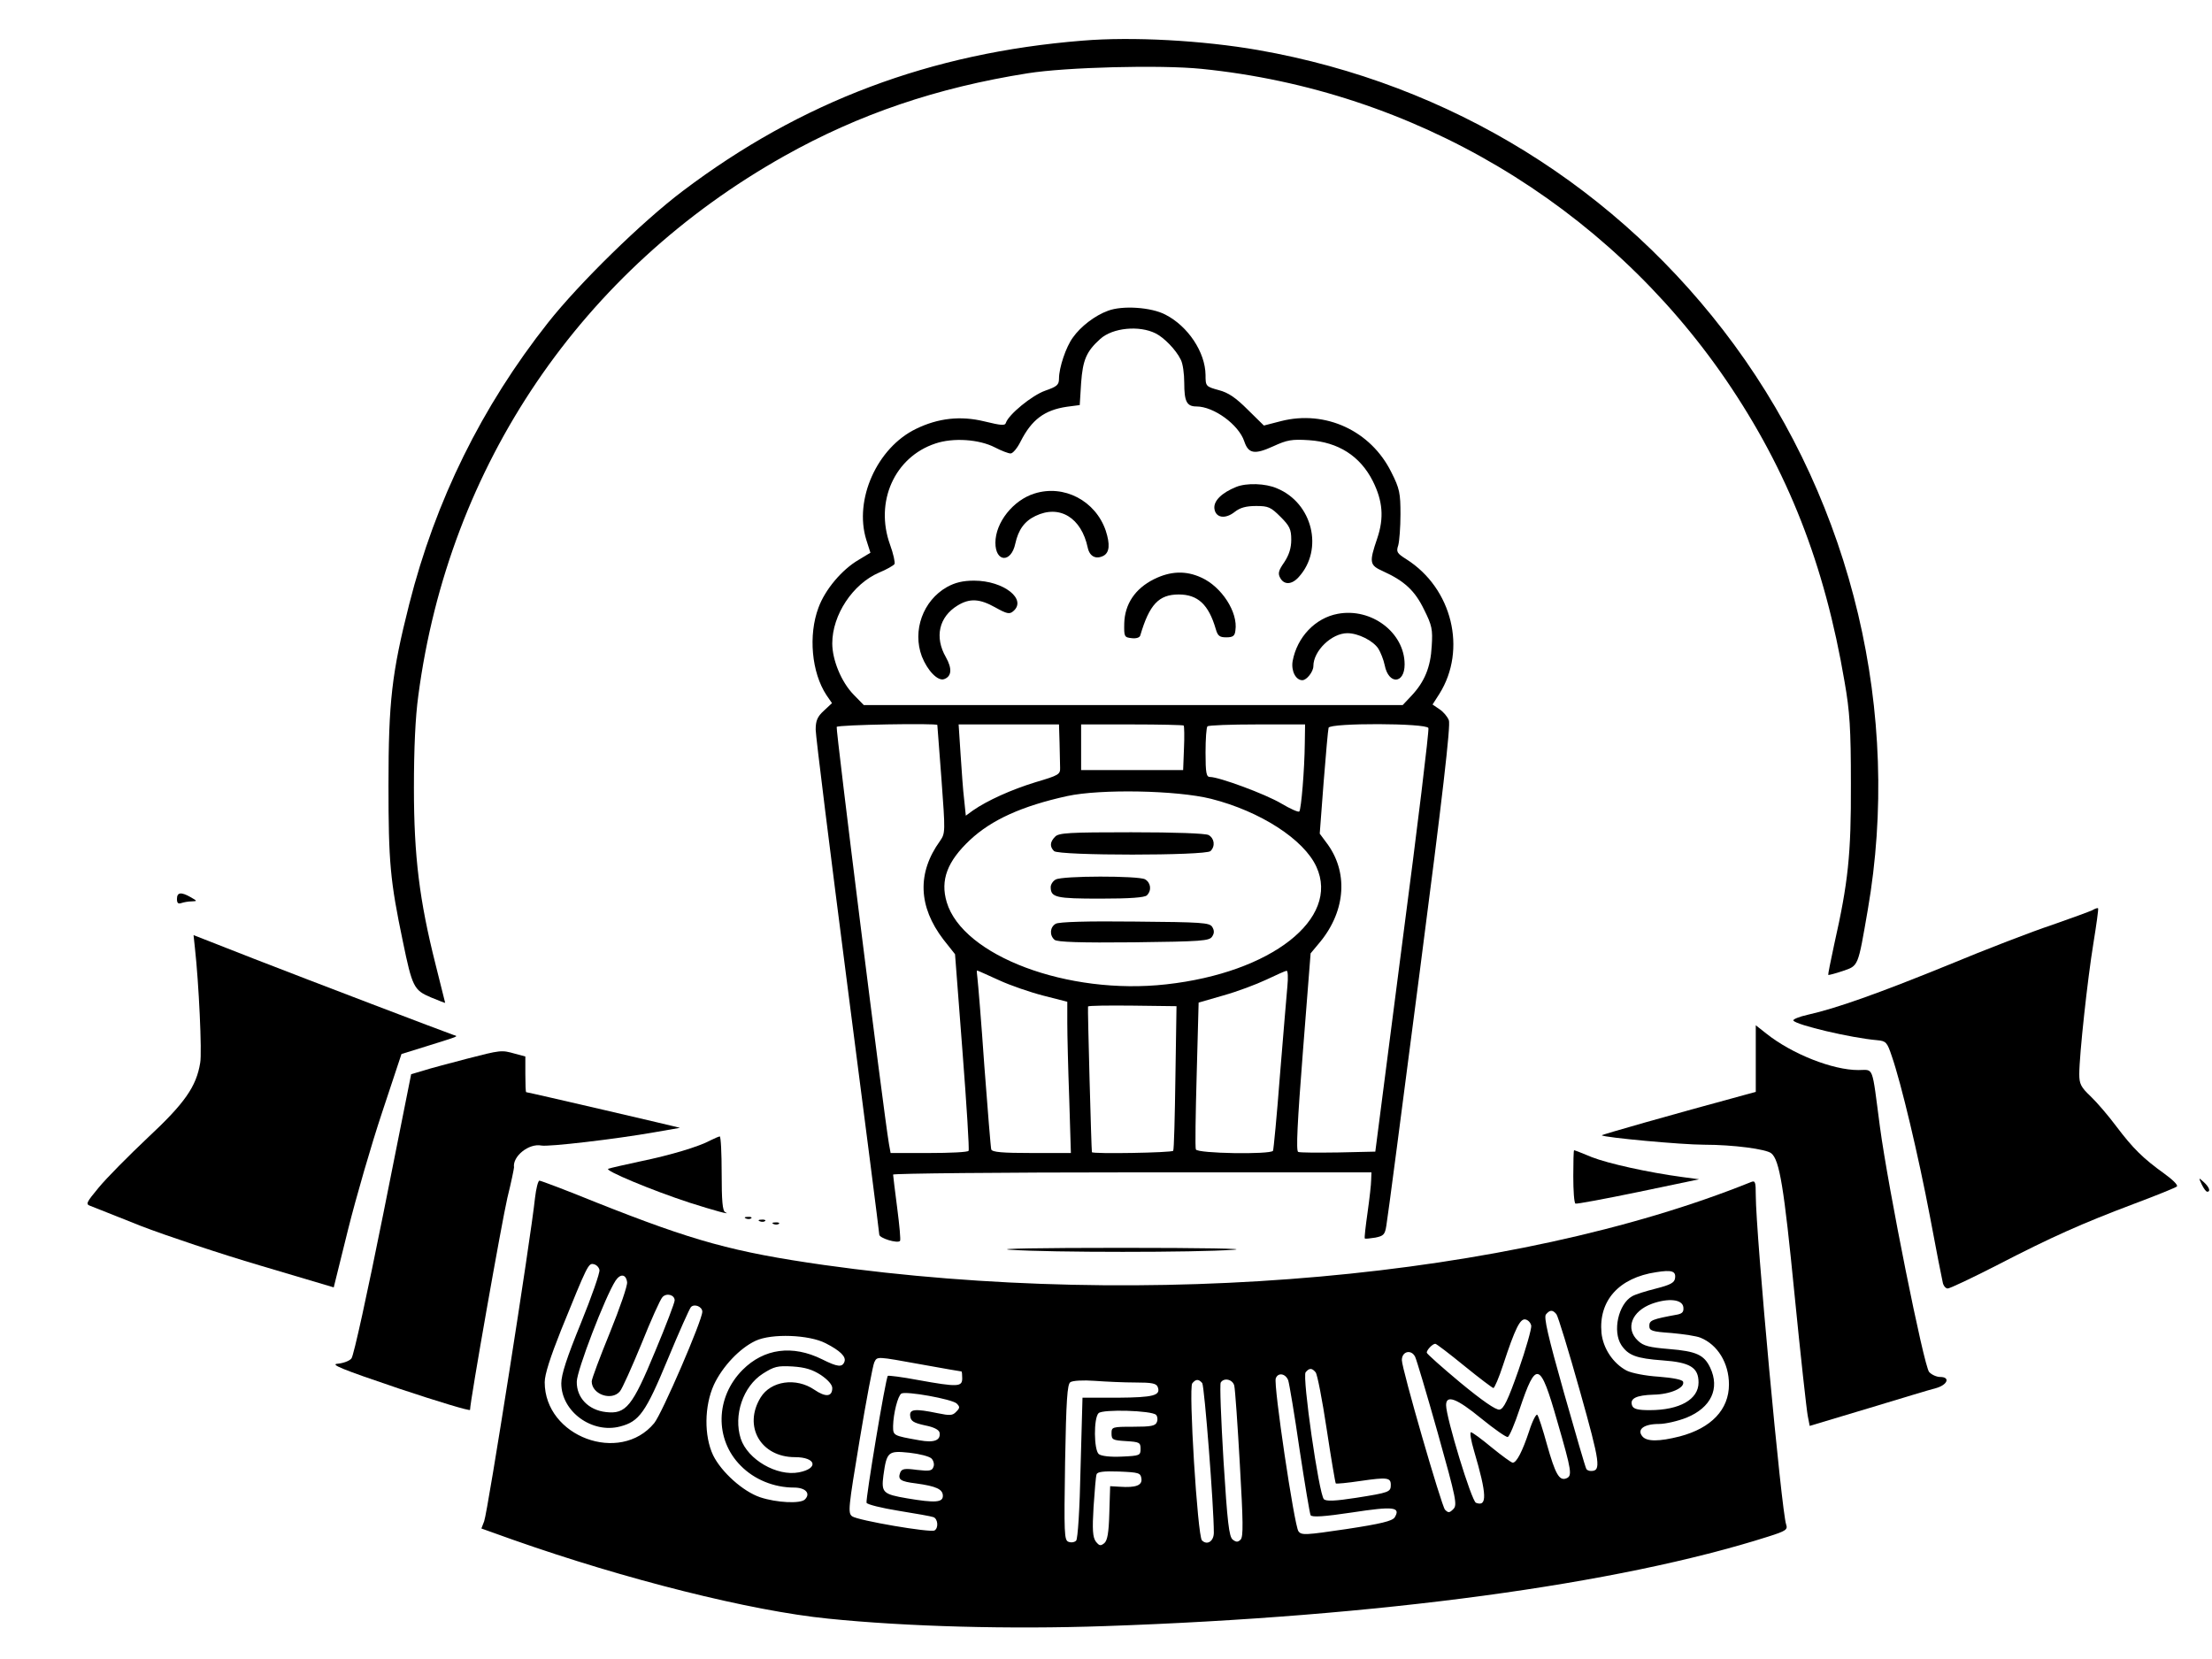 <?xml version="1.0" standalone="no"?>
<!DOCTYPE svg PUBLIC "-//W3C//DTD SVG 20010904//EN"
 "http://www.w3.org/TR/2001/REC-SVG-20010904/DTD/svg10.dtd">
<svg version="1.0" xmlns="http://www.w3.org/2000/svg"
 width="800pt" height="600pt" viewBox="0 0 800 600"
 preserveAspectRatio="xMidYMid meet">

<g transform="translate(0,600) scale(0.1,-0.1)"
fill="#000000" stroke="none">
<path d="M3915 5853 c-550 -44 -1019 -221 -1446 -544 -146 -110 -374 -333
-487 -476 -240 -304 -407 -643 -502 -1018 -63 -249 -75 -352 -75 -655 0 -278
6 -345 52 -565 34 -165 40 -176 101 -202 29 -12 52 -21 52 -20 0 1 -16 64 -35
140 -58 230 -78 390 -78 637 0 141 5 256 16 335 110 832 590 1539 1324 1951
269 151 551 247 880 299 137 22 480 31 628 16 767 -77 1463 -490 1898 -1126
223 -327 356 -666 428 -1090 19 -108 23 -170 23 -370 1 -256 -10 -357 -60
-579 -13 -60 -23 -110 -22 -112 2 -1 25 5 52 14 58 20 55 13 91 221 123 710
-55 1461 -483 2044 -416 567 -1026 944 -1722 1066 -201 35 -455 49 -635 34z"/>
<path d="M4007 4876 c-47 -17 -99 -57 -127 -97 -25 -34 -50 -109 -50 -148 0
-23 -7 -29 -50 -44 -48 -17 -132 -86 -142 -116 -3 -11 -16 -10 -78 5 -86 21
-167 12 -247 -27 -141 -68 -225 -256 -180 -401 l15 -47 -43 -26 c-60 -35 -121
-107 -145 -173 -37 -99 -25 -234 29 -316 l20 -29 -30 -28 c-23 -21 -29 -36
-29 -68 0 -22 52 -439 115 -927 63 -487 115 -892 115 -899 0 -13 66 -33 75
-23 3 3 -2 56 -10 118 -8 63 -15 117 -15 122 0 4 389 8 865 8 l865 0 -1 -27
c0 -16 -6 -68 -13 -118 -7 -49 -12 -92 -10 -94 2 -2 19 0 38 3 30 6 35 11 40
44 4 20 58 434 121 920 82 630 112 890 105 907 -5 13 -20 31 -34 40 l-25 17
25 39 c100 160 46 381 -119 486 -35 22 -38 27 -30 51 4 15 8 65 8 112 0 76 -3
93 -33 152 -74 150 -238 226 -399 185 l-62 -16 -58 57 c-43 43 -70 62 -105 71
-47 13 -48 14 -48 55 -1 82 -63 176 -145 218 -51 27 -156 34 -208 14z m173
-82 c30 -15 73 -59 90 -94 8 -14 13 -52 13 -85 0 -67 9 -85 44 -85 63 0 153
-66 173 -126 15 -45 37 -49 105 -18 50 23 67 26 129 22 106 -7 185 -57 231
-148 36 -72 41 -133 16 -207 -30 -88 -28 -97 21 -119 77 -35 115 -70 148 -138
29 -58 32 -72 28 -133 -4 -76 -26 -129 -73 -179 l-32 -34 -975 0 -974 0 -37
38 c-44 45 -77 125 -77 185 0 103 74 215 169 256 27 11 53 26 56 31 3 5 -4 37
-16 70 -56 155 16 317 164 366 65 22 159 15 215 -14 23 -12 49 -22 57 -22 8 0
24 19 36 43 40 79 86 114 168 126 l46 6 5 80 c6 83 19 114 69 159 45 41 142
50 201 20z m-790 -1416 c0 -2 7 -90 15 -197 14 -190 14 -194 -5 -222 -84 -116
-79 -238 12 -357 l42 -53 27 -352 c15 -194 25 -355 22 -359 -2 -5 -67 -8 -143
-8 l-139 0 -6 33 c-20 118 -193 1502 -189 1508 4 8 364 14 364 7z m442 -63 c1
-36 2 -77 2 -91 1 -25 -5 -28 -89 -53 -88 -27 -174 -66 -226 -102 l-26 -19 -6
58 c-4 31 -9 105 -13 165 l-7 107 182 0 181 0 2 -65z m449 61 c2 -2 3 -40 1
-83 l-3 -78 -185 0 -184 0 0 83 0 82 183 0 c101 0 186 -2 188 -4z m438 -63
c-1 -97 -13 -240 -20 -248 -4 -3 -33 10 -65 29 -57 34 -225 96 -258 96 -13 0
-16 14 -16 88 0 49 3 92 7 95 3 4 84 7 180 7 l173 0 -1 -67z m447 54 c3 -8
-39 -355 -94 -773 l-98 -759 -134 -3 c-74 -1 -139 -1 -145 2 -8 3 -3 106 17
361 l28 357 35 42 c93 114 102 255 21 360 l-23 31 14 185 c8 102 16 191 18
198 6 18 354 17 361 -1z m-786 -256 c178 -45 336 -147 381 -246 86 -188 -164
-383 -543 -425 -356 -40 -736 103 -794 297 -24 80 2 148 84 225 78 73 188 123
352 159 120 26 396 21 520 -10z m-767 -656 c41 -19 114 -44 161 -56 l86 -22 0
-77 c0 -42 3 -165 7 -273 l6 -197 -142 0 c-104 0 -143 3 -146 13 -2 6 -13 143
-25 302 -11 160 -23 302 -25 318 -2 15 -3 27 -1 27 2 0 37 -16 79 -35z m1043
-22 c-3 -32 -15 -177 -27 -323 -11 -145 -23 -268 -25 -272 -9 -14 -274 -10
-279 5 -3 6 -1 129 3 271 l7 260 90 26 c50 14 119 40 155 57 36 17 69 32 73
32 5 1 6 -25 3 -56z m-405 -330 c-2 -142 -5 -261 -8 -265 -4 -7 -292 -12 -294
-5 -2 8 -16 523 -14 527 2 3 74 4 162 3 l158 -2 -4 -258z"/>
<path d="M4471 4239 c-52 -21 -82 -50 -79 -78 4 -34 39 -40 74 -12 19 15 41
21 77 21 44 0 53 -4 88 -39 33 -33 39 -45 39 -83 0 -30 -8 -55 -25 -81 -21
-30 -24 -41 -15 -57 14 -26 42 -25 67 3 91 100 50 268 -79 321 -41 18 -110 20
-147 5z"/>
<path d="M3741 4215 c-77 -24 -141 -105 -141 -178 0 -71 57 -74 72 -3 11 50
33 81 73 100 87 42 166 -6 189 -115 7 -32 30 -43 57 -29 22 12 24 42 8 91 -37
108 -151 168 -258 134z"/>
<path d="M4173 3905 c-68 -34 -105 -90 -107 -159 -1 -49 0 -51 27 -54 16 -2
29 2 31 10 33 112 67 148 139 148 69 0 108 -36 134 -125 7 -25 14 -30 38 -30
24 0 31 5 33 25 10 66 -50 158 -123 191 -56 26 -112 24 -172 -6z"/>
<path d="M3425 3877 c-87 -49 -126 -158 -91 -251 20 -51 58 -91 81 -82 27 10
29 38 6 79 -42 73 -25 146 42 187 44 27 80 25 137 -7 41 -23 51 -25 64 -14 52
43 -34 111 -141 111 -41 0 -69 -7 -98 -23z"/>
<path d="M4838 3780 c-81 -15 -147 -84 -163 -171 -6 -35 11 -69 35 -69 16 0
40 31 40 51 0 55 66 119 123 119 39 0 93 -27 112 -56 8 -13 19 -40 23 -60 14
-71 72 -68 72 3 0 115 -120 206 -242 183z"/>
<path d="M3816 2974 c-19 -19 -20 -36 -4 -52 17 -17 549 -17 566 0 18 18 14
46 -7 58 -12 6 -120 10 -280 10 -223 0 -262 -2 -275 -16z"/>
<path d="M3818 2819 c-10 -5 -18 -18 -18 -27 0 -38 19 -42 180 -42 108 0 160
4 168 12 18 18 14 46 -7 58 -25 13 -300 13 -323 -1z"/>
<path d="M3818 2659 c-21 -12 -23 -42 -4 -58 9 -8 93 -11 286 -9 247 3 274 5
284 21 8 12 8 22 0 35 -10 15 -36 17 -280 19 -170 2 -275 -1 -286 -8z"/>
<path d="M640 2749 c0 -15 4 -19 16 -15 9 3 25 6 37 6 21 1 21 1 -3 15 -35 20
-50 18 -50 -6z"/>
<path d="M7567 2708 c-11 -5 -76 -29 -145 -53 -70 -23 -239 -88 -376 -145
-253 -103 -405 -157 -508 -180 -32 -7 -55 -17 -52 -21 10 -16 209 -63 303 -71
32 -3 36 -7 53 -58 34 -98 96 -359 138 -580 22 -118 43 -225 46 -237 2 -13 11
-23 18 -23 8 0 88 38 178 84 197 102 307 151 498 223 80 30 149 58 153 62 5 5
-16 25 -45 46 -78 56 -114 92 -173 170 -29 39 -71 88 -94 110 -35 33 -41 45
-41 80 0 70 30 345 51 473 11 68 19 125 17 127 -2 2 -11 -1 -21 -7z"/>
<path d="M705 2571 c14 -125 26 -378 19 -415 -14 -86 -56 -146 -190 -271 -70
-66 -150 -147 -177 -180 -44 -53 -48 -60 -31 -66 11 -4 93 -37 184 -73 91 -35
285 -100 431 -143 l266 -79 52 210 c29 116 84 306 123 423 l70 211 87 27 c127
40 119 36 101 42 -32 11 -515 195 -723 276 l-217 85 5 -47z"/>
<path d="M6350 2171 l0 -120 -37 -10 c-273 -74 -522 -145 -520 -147 8 -8 290
-34 370 -34 106 0 225 -16 243 -31 30 -24 46 -123 84 -509 22 -223 44 -421 48
-441 l7 -36 210 63 c116 35 227 69 248 74 41 12 51 40 14 40 -13 0 -31 8 -40
18 -19 21 -148 663 -178 887 -30 227 -21 205 -78 205 -93 0 -240 58 -333 132
l-38 30 0 -121z"/>
<path d="M1685 2170 c-60 -16 -130 -34 -154 -42 l-44 -13 -101 -506 c-56 -279
-107 -514 -115 -522 -7 -9 -29 -17 -49 -19 -30 -2 11 -19 221 -90 141 -47 257
-82 257 -77 0 31 115 681 135 767 14 56 24 106 24 110 -6 40 54 88 99 79 26
-5 267 23 409 48 47 8 88 15 92 16 5 0 -545 128 -556 129 -2 0 -3 29 -3 65 l0
64 -37 10 c-50 14 -50 14 -178 -19z"/>
<path d="M2570 1876 c-42 -23 -146 -54 -253 -76 -56 -12 -109 -24 -117 -27
-17 -5 157 -78 295 -123 88 -28 153 -46 128 -34 -10 4 -13 42 -13 140 0 74 -3
134 -7 134 -5 -1 -19 -7 -33 -14z"/>
<path d="M5690 1746 c0 -52 3 -97 8 -99 4 -2 106 17 227 42 l220 46 -60 8
c-126 17 -269 49 -328 72 -33 14 -62 25 -64 25 -2 0 -3 -42 -3 -94z"/>
<path d="M7963 1716 c7 -14 15 -26 20 -26 13 0 7 17 -13 35 -19 17 -19 17 -7
-9z"/>
<path d="M1935 1668 c-16 -151 -171 -1136 -184 -1170 l-10 -26 112 -40 c408
-144 862 -258 1142 -286 285 -29 657 -39 1001 -27 993 34 1857 151 2400 324
63 20 70 25 64 43 -17 45 -110 1054 -110 1191 0 49 -2 54 -17 48 -861 -347
-2180 -465 -3353 -300 -329 47 -470 86 -823 226 -108 44 -201 79 -206 79 -5 0
-12 -28 -16 -62z m233 -261 c2 -10 -28 -96 -67 -192 -51 -125 -71 -186 -71
-218 0 -102 111 -183 213 -156 69 18 92 50 172 243 41 99 79 184 84 189 13 13
41 1 41 -17 0 -31 -146 -369 -174 -403 -124 -150 -396 -49 -396 148 0 28 20
90 59 188 96 237 99 243 118 239 10 -2 19 -11 21 -21z m3890 -30 c-2 -16 -17
-24 -68 -37 -36 -9 -75 -21 -87 -28 -50 -28 -72 -127 -39 -177 25 -37 54 -48
149 -55 100 -7 130 -26 130 -80 0 -61 -68 -100 -177 -100 -42 0 -58 4 -63 16
-10 26 14 38 77 40 61 1 115 25 107 47 -2 7 -36 14 -88 18 -48 3 -98 13 -116
22 -49 26 -85 80 -91 136 -11 117 63 200 198 220 56 9 72 4 68 -22z m-3790
-14 c2 -12 -26 -93 -62 -182 -36 -88 -66 -168 -66 -177 0 -47 72 -72 102 -36
8 9 43 87 78 172 34 85 68 161 76 169 15 16 44 8 44 -12 0 -8 -31 -90 -70
-183 -83 -201 -106 -229 -178 -221 -64 7 -107 52 -106 110 0 40 103 308 140
365 18 27 38 24 42 -5z m3820 -90 c2 -17 -3 -23 -20 -27 -93 -17 -103 -21
-103 -41 0 -18 9 -21 80 -26 44 -4 91 -11 105 -17 62 -25 103 -92 103 -169 0
-91 -64 -158 -178 -188 -75 -19 -119 -19 -135 0 -21 25 5 45 59 45 25 0 71 11
101 23 88 36 121 105 85 181 -22 46 -50 59 -148 67 -72 6 -93 11 -113 30 -47
44 -23 107 51 134 59 21 109 16 113 -12z m-459 -26 c6 -8 44 -132 85 -278 74
-263 77 -289 40 -289 -7 0 -15 3 -17 8 -3 4 -39 128 -81 276 -58 205 -73 272
-65 282 14 17 24 18 38 1z m-91 -42 c1 -11 -19 -83 -46 -160 -39 -111 -54
-141 -69 -143 -13 -2 -62 32 -142 98 -66 55 -121 104 -121 108 0 10 21 32 31
32 4 0 51 -36 105 -80 54 -44 102 -80 105 -80 4 0 20 37 35 83 44 134 62 169
81 165 10 -2 19 -12 21 -23z m-2552 -63 c53 -27 75 -49 68 -67 -8 -21 -25 -19
-81 9 -107 53 -210 39 -287 -38 -99 -99 -102 -252 -7 -347 49 -50 120 -79 193
-79 41 0 61 -21 39 -43 -16 -16 -102 -12 -162 8 -62 21 -140 91 -170 152 -33
70 -32 178 3 255 31 66 93 132 151 159 58 27 193 22 253 -9z m2132 -49 c5 -10
42 -134 82 -276 67 -239 71 -260 56 -275 -14 -14 -18 -14 -30 -2 -13 15 -156
509 -156 541 0 32 34 40 48 12z m-1784 -28 c77 -14 141 -25 143 -25 2 0 3 -11
3 -25 0 -31 -16 -32 -160 -6 -58 11 -107 17 -109 15 -8 -7 -81 -448 -77 -459
2 -6 54 -19 116 -29 62 -10 119 -20 126 -23 16 -6 19 -39 4 -48 -15 -9 -277
36 -298 51 -16 12 -14 29 27 276 24 145 48 271 53 281 11 22 6 22 172 -8z
m-365 -38 c25 -17 41 -35 41 -47 0 -32 -24 -34 -65 -6 -66 45 -157 32 -194
-28 -64 -104 0 -216 124 -216 77 0 87 -41 14 -55 -79 -15 -185 46 -210 122
-27 84 8 189 80 235 41 26 53 29 107 26 46 -3 72 -11 103 -31z m1789 10 c6 -6
24 -99 40 -205 16 -106 31 -194 33 -197 3 -2 43 2 90 9 96 14 109 12 109 -14
0 -26 -5 -28 -125 -47 -77 -12 -109 -13 -117 -5 -18 18 -79 444 -66 459 13 16
23 16 36 0z m-99 -29 c4 -13 23 -125 41 -250 19 -125 37 -233 40 -238 5 -8 50
-5 150 10 150 23 177 20 154 -18 -9 -13 -49 -23 -174 -42 -149 -22 -163 -23
-174 -8 -15 20 -91 531 -82 553 8 22 35 18 45 -7z m973 -148 c53 -183 55 -198
32 -207 -25 -9 -39 16 -69 122 -15 55 -31 104 -35 108 -4 5 -18 -22 -30 -60
-24 -72 -45 -113 -59 -113 -5 0 -39 25 -76 55 -36 30 -70 55 -75 55 -5 0 0
-30 11 -67 47 -159 48 -204 7 -188 -16 6 -108 308 -108 353 0 39 38 25 127
-48 48 -39 91 -69 96 -67 6 2 25 47 43 101 60 178 74 173 136 -44z m-1525 140
c58 0 75 -3 80 -16 12 -31 -15 -38 -145 -39 l-127 0 -7 -254 c-3 -150 -10
-257 -16 -263 -6 -6 -18 -8 -28 -4 -15 6 -16 29 -12 287 4 226 8 283 19 290 8
6 47 8 88 5 41 -3 107 -6 148 -6z m241 -2 c8 -11 42 -446 42 -541 0 -31 -24
-47 -43 -28 -16 16 -49 551 -35 568 13 16 23 16 36 1z m116 -10 c3 -13 12
-140 20 -283 12 -209 13 -262 3 -273 -10 -10 -16 -10 -29 0 -13 11 -19 61 -33
285 -9 150 -14 277 -10 283 12 19 44 11 49 -12z m-1004 -64 c12 -12 12 -16 -2
-30 -13 -14 -23 -14 -67 -5 -82 17 -103 15 -99 -11 2 -18 13 -24 53 -33 32 -6
51 -16 53 -26 5 -28 -19 -38 -73 -28 -96 17 -95 17 -95 52 1 45 17 109 30 117
16 10 183 -20 200 -36z m721 -41 c5 -5 7 -17 3 -26 -5 -14 -21 -17 -85 -17
-77 0 -79 -1 -79 -24 0 -23 4 -25 53 -28 48 -3 52 -5 52 -28 0 -24 -3 -25 -68
-28 -42 -2 -74 2 -83 9 -18 15 -19 130 -1 148 14 15 192 10 208 -6z m-812
-158 c7 -7 11 -21 7 -30 -5 -15 -15 -16 -60 -11 -44 6 -54 4 -60 -9 -10 -26 0
-33 57 -40 73 -10 97 -21 97 -45 0 -24 -28 -26 -129 -9 -88 15 -94 21 -86 83
12 86 17 90 94 82 36 -4 72 -13 80 -21z m759 -72 c4 -25 -20 -34 -78 -30 l-35
2 -3 -97 c-2 -73 -7 -99 -18 -109 -14 -11 -18 -10 -31 6 -11 16 -13 42 -8 125
4 58 8 111 11 118 3 9 25 12 81 10 72 -3 78 -5 81 -25z"/>
<path d="M2698 1593 c7 -3 16 -2 19 1 4 3 -2 6 -13 5 -11 0 -14 -3 -6 -6z"/>
<path d="M2748 1583 c7 -3 16 -2 19 1 4 3 -2 6 -13 5 -11 0 -14 -3 -6 -6z"/>
<path d="M2798 1573 c7 -3 16 -2 19 1 4 3 -2 6 -13 5 -11 0 -14 -3 -6 -6z"/>
<path d="M3655 1480 c143 -10 670 -10 805 0 60 4 -112 7 -405 7 -294 0 -463
-3 -400 -7z"/>
</g>
</svg>
